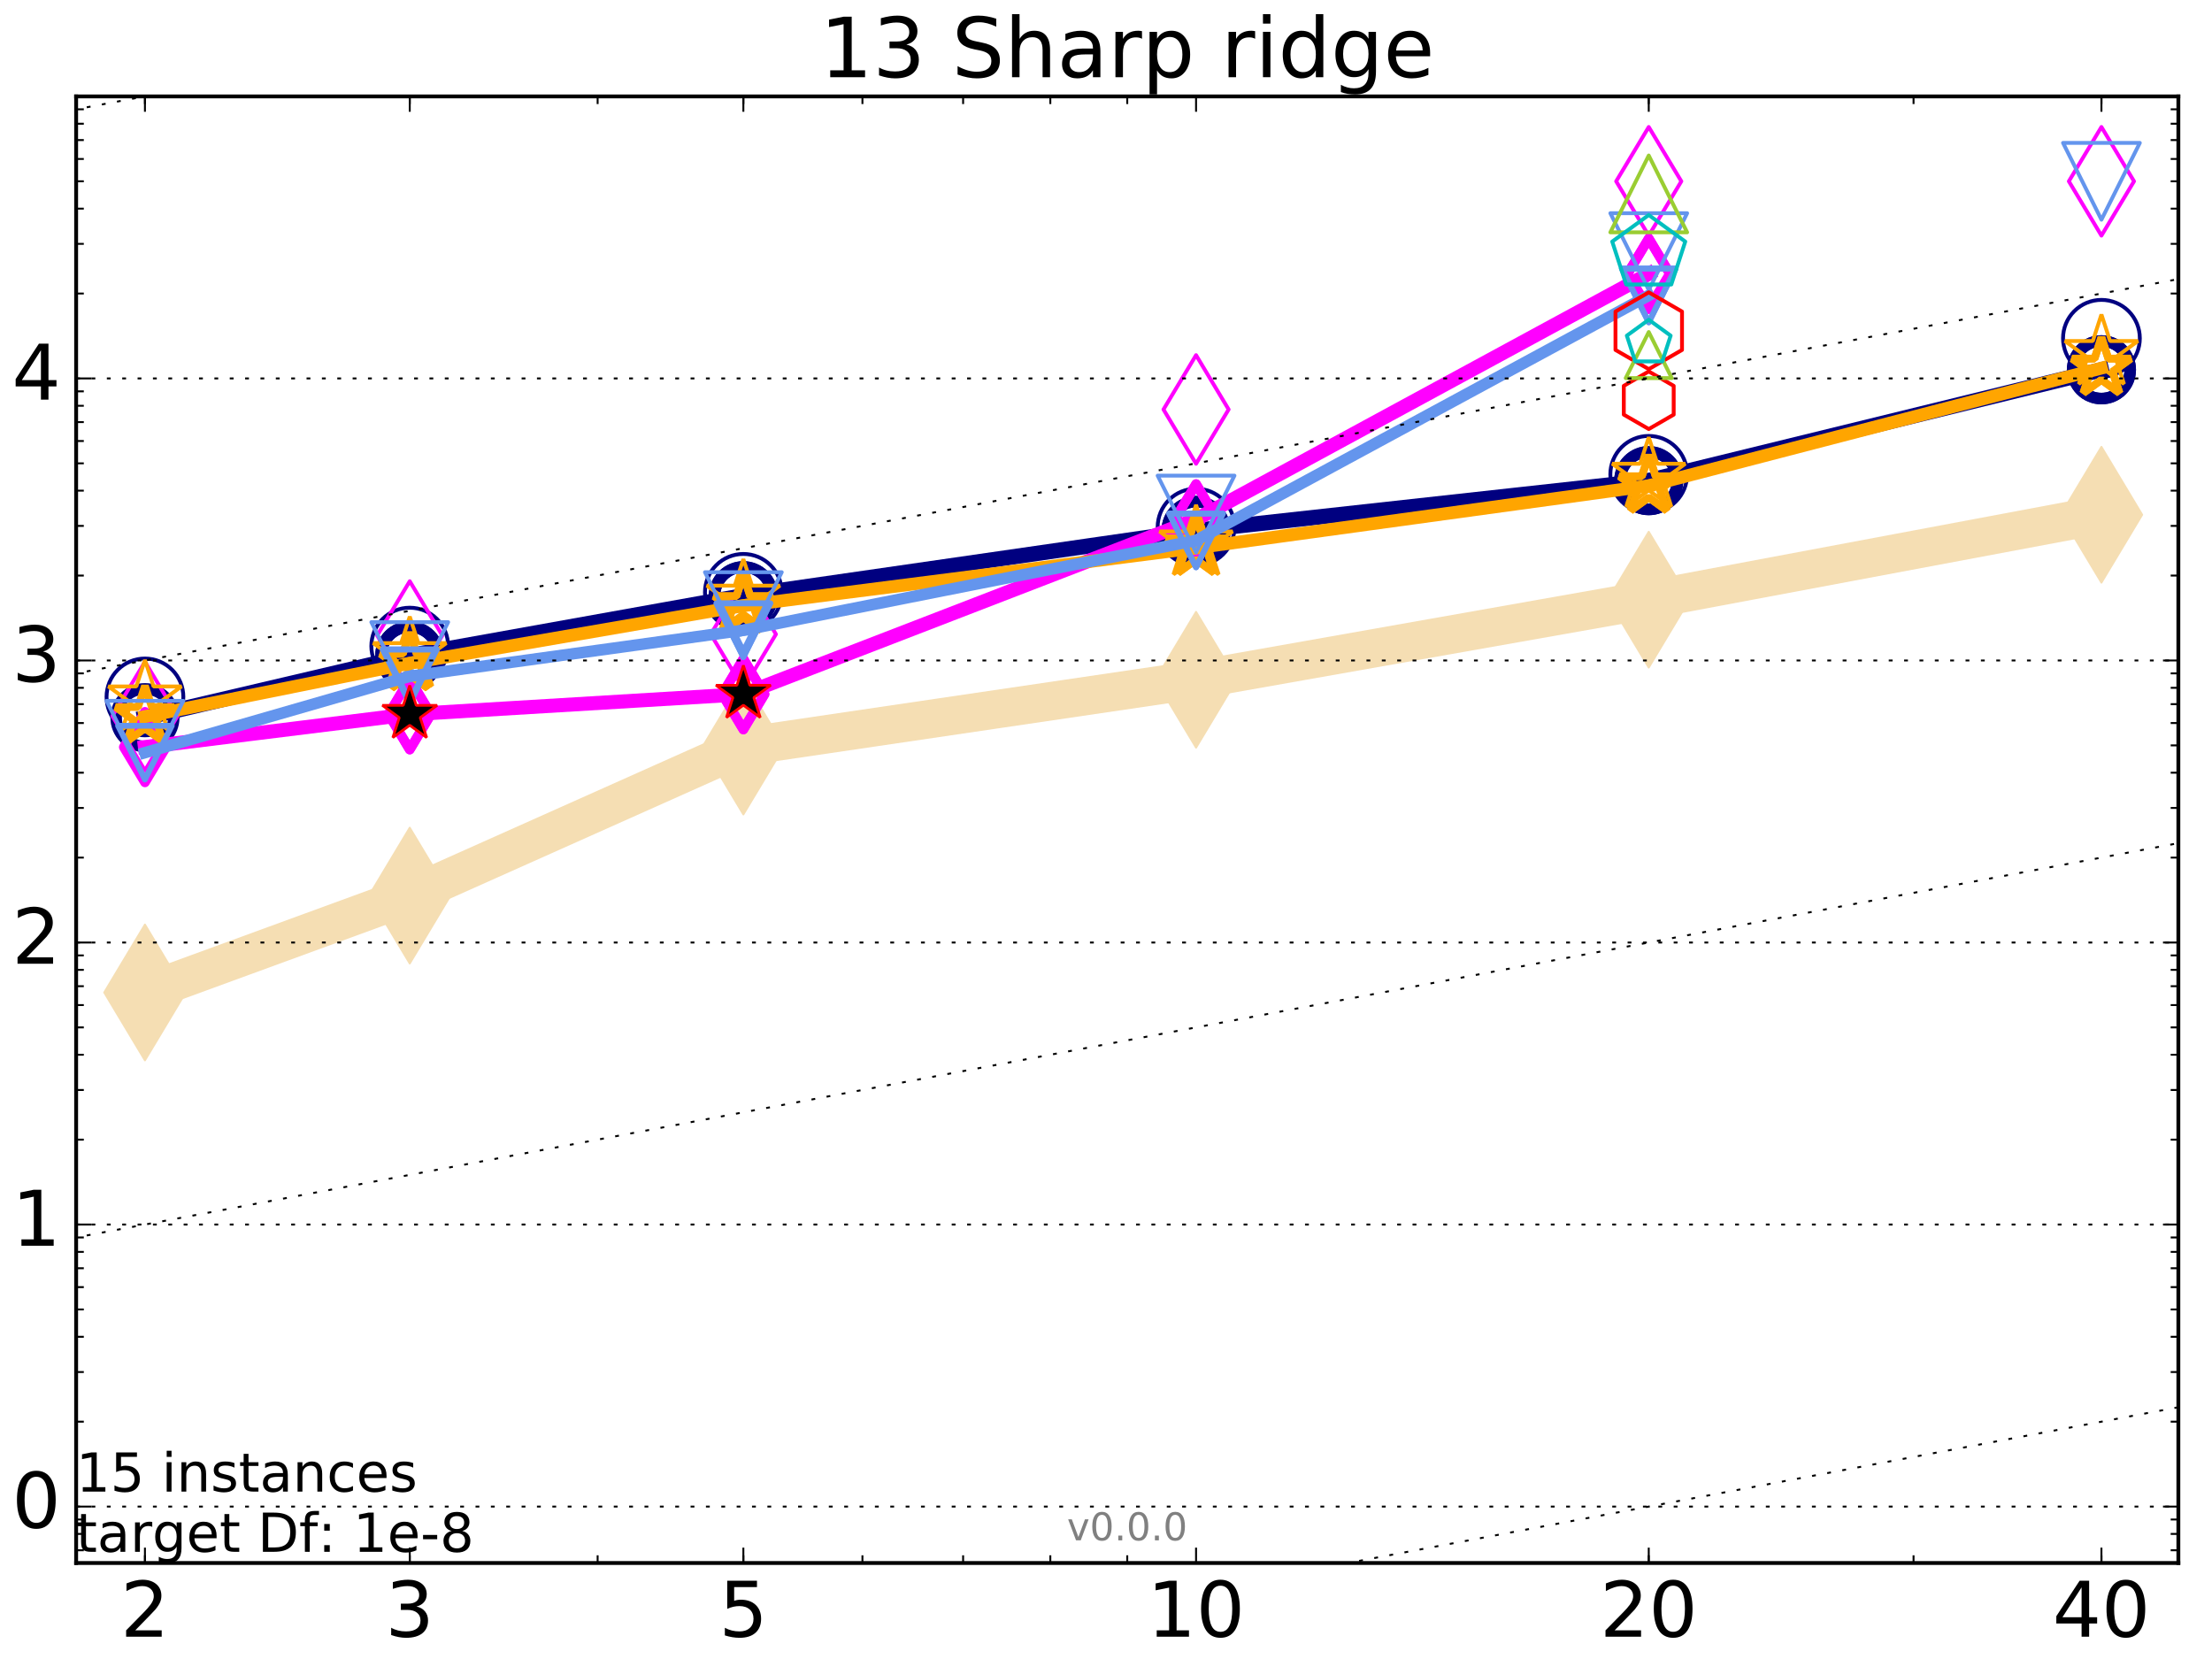 <?xml version="1.0" encoding="utf-8" standalone="no"?>
<!DOCTYPE svg PUBLIC "-//W3C//DTD SVG 1.1//EN"
  "http://www.w3.org/Graphics/SVG/1.1/DTD/svg11.dtd">
<!-- Created with matplotlib (http://matplotlib.org/) -->
<svg height="432pt" version="1.1" viewBox="0 0 576 432" width="576pt" xmlns="http://www.w3.org/2000/svg" xmlns:xlink="http://www.w3.org/1999/xlink">
 <defs>
  <style type="text/css">
*{stroke-linecap:butt;stroke-linejoin:round;stroke-miterlimit:100000;}
  </style>
 </defs>
 <g id="figure_1">
  <g id="patch_1">
   <path d="M 0 432 
L 576 432 
L 576 0 
L 0 0 
z
" style="fill:#ffffff;"/>
  </g>
  <g id="axes_1">
   <g id="patch_2">
    <path d="M 19.825 407 
L 567.24 407 
L 567.24 25.1 
L 19.825 25.1 
z
" style="fill:#ffffff;"/>
   </g>
   <g id="line2d_1">
    <path clip-path="url(#pde4467e8b3)" d="M 37.743 258.439 
L 106.698 233.211 
L 193.571 194.401 
L 311.451 177.007 
L 429.33 156.152 
L 547.209 134.039 
" style="fill:none;stroke:#f5deb3;stroke-linecap:square;stroke-width:10.0;"/>
    <defs>
     <path d="M -0 17.678 
L 10.607 0 
L 0 -17.678 
L -10.607 -0 
z
" id="m41572526d8" style="stroke:#f5deb3;stroke-linejoin:miter;stroke-width:0.5;"/>
    </defs>
    <g clip-path="url(#pde4467e8b3)">
     <use style="fill:#f5deb3;stroke:#f5deb3;stroke-linejoin:miter;stroke-width:0.5;" x="37.743" xlink:href="#m41572526d8" y="258.439"/>
     <use style="fill:#f5deb3;stroke:#f5deb3;stroke-linejoin:miter;stroke-width:0.5;" x="106.698" xlink:href="#m41572526d8" y="233.211"/>
     <use style="fill:#f5deb3;stroke:#f5deb3;stroke-linejoin:miter;stroke-width:0.5;" x="193.571" xlink:href="#m41572526d8" y="194.401"/>
     <use style="fill:#f5deb3;stroke:#f5deb3;stroke-linejoin:miter;stroke-width:0.5;" x="311.451" xlink:href="#m41572526d8" y="177.007"/>
     <use style="fill:#f5deb3;stroke:#f5deb3;stroke-linejoin:miter;stroke-width:0.5;" x="429.33" xlink:href="#m41572526d8" y="156.152"/>
     <use style="fill:#f5deb3;stroke:#f5deb3;stroke-linejoin:miter;stroke-width:0.5;" x="547.209" xlink:href="#m41572526d8" y="134.039"/>
    </g>
   </g>
   <g id="line2d_2">
    <path clip-path="url(#pde4467e8b3)" d="M 37.743 186.877 
L 106.698 170.711 
" style="fill:none;stroke:#000080;stroke-linecap:square;stroke-width:4.0;"/>
    <defs>
     <path d="M 0 7.5 
C 1.989 7.5 3.897 6.71 5.303 5.303 
C 6.71 3.897 7.5 1.989 7.5 0 
C 7.5 -1.989 6.71 -3.897 5.303 -5.303 
C 3.897 -6.71 1.989 -7.5 0 -7.5 
C -1.989 -7.5 -3.897 -6.71 -5.303 -5.303 
C -6.71 -3.897 -7.5 -1.989 -7.5 0 
C -7.5 1.989 -6.71 3.897 -5.303 5.303 
C -3.897 6.71 -1.989 7.5 0 7.5 
z
" id="m3741239697" style="stroke:#000080;stroke-width:3.0;"/>
    </defs>
    <g clip-path="url(#pde4467e8b3)">
     <use style="fill:none;stroke:#000080;stroke-width:3.0;" x="37.743" xlink:href="#m3741239697" y="186.877"/>
     <use style="fill:none;stroke:#000080;stroke-width:3.0;" x="106.698" xlink:href="#m3741239697" y="170.711"/>
    </g>
   </g>
   <g id="line2d_3">
    <path clip-path="url(#pde4467e8b3)" d="M 106.698 170.711 
L 193.571 155.13 
" style="fill:none;stroke:#000080;stroke-linecap:square;stroke-width:4.0;"/>
    <g clip-path="url(#pde4467e8b3)">
     <use style="fill:none;stroke:#000080;stroke-width:3.0;" x="106.698" xlink:href="#m3741239697" y="170.711"/>
     <use style="fill:none;stroke:#000080;stroke-width:3.0;" x="193.571" xlink:href="#m3741239697" y="155.13"/>
    </g>
   </g>
   <g id="line2d_4">
    <path clip-path="url(#pde4467e8b3)" d="M 193.571 155.13 
L 311.451 138.124 
" style="fill:none;stroke:#000080;stroke-linecap:square;stroke-width:4.0;"/>
    <g clip-path="url(#pde4467e8b3)">
     <use style="fill:none;stroke:#000080;stroke-width:3.0;" x="193.571" xlink:href="#m3741239697" y="155.13"/>
     <use style="fill:none;stroke:#000080;stroke-width:3.0;" x="311.451" xlink:href="#m3741239697" y="138.124"/>
    </g>
   </g>
   <g id="line2d_5">
    <path clip-path="url(#pde4467e8b3)" d="M 311.451 138.124 
L 429.33 125.158 
" style="fill:none;stroke:#000080;stroke-linecap:square;stroke-width:4.0;"/>
    <g clip-path="url(#pde4467e8b3)">
     <use style="fill:none;stroke:#000080;stroke-width:3.0;" x="311.451" xlink:href="#m3741239697" y="138.124"/>
     <use style="fill:none;stroke:#000080;stroke-width:3.0;" x="429.33" xlink:href="#m3741239697" y="125.158"/>
    </g>
   </g>
   <g id="line2d_6">
    <path clip-path="url(#pde4467e8b3)" d="M 429.33 125.158 
L 547.209 96.288 
" style="fill:none;stroke:#000080;stroke-linecap:square;stroke-width:4.0;"/>
    <g clip-path="url(#pde4467e8b3)">
     <use style="fill:none;stroke:#000080;stroke-width:3.0;" x="429.33" xlink:href="#m3741239697" y="125.158"/>
     <use style="fill:none;stroke:#000080;stroke-width:3.0;" x="547.209" xlink:href="#m3741239697" y="96.288"/>
    </g>
   </g>
   <g id="line2d_7">
    <path clip-path="url(#pde4467e8b3)" d="M 547.209 96.288 
" style="fill:none;stroke:#000080;stroke-linecap:square;stroke-width:4.0;"/>
    <g clip-path="url(#pde4467e8b3)">
     <use style="fill:none;stroke:#000080;stroke-width:3.0;" x="547.209" xlink:href="#m3741239697" y="96.288"/>
    </g>
   </g>
   <g id="line2d_8"/>
   <g id="line2d_9">
    <defs>
     <path d="M 0 10 
C 2.652 10 5.196 8.946 7.071 7.071 
C 8.946 5.196 10 2.652 10 0 
C 10 -2.652 8.946 -5.196 7.071 -7.071 
C 5.196 -8.946 2.652 -10 0 -10 
C -2.652 -10 -5.196 -8.946 -7.071 -7.071 
C -8.946 -5.196 -10 -2.652 -10 0 
C -10 2.652 -8.946 5.196 -7.071 7.071 
C -5.196 8.946 -2.652 10 0 10 
z
" id="mde7d7bf023" style="stroke:#000080;"/>
    </defs>
    <g clip-path="url(#pde4467e8b3)">
     <use style="fill:none;stroke:#000080;" x="37.743" xlink:href="#mde7d7bf023" y="181.481"/>
     <use style="fill:none;stroke:#000080;" x="106.698" xlink:href="#mde7d7bf023" y="168.247"/>
     <use style="fill:none;stroke:#000080;" x="193.571" xlink:href="#mde7d7bf023" y="154.249"/>
     <use style="fill:none;stroke:#000080;" x="311.451" xlink:href="#mde7d7bf023" y="137.258"/>
     <use style="fill:none;stroke:#000080;" x="429.33" xlink:href="#mde7d7bf023" y="123.518"/>
     <use style="fill:none;stroke:#000080;" x="547.209" xlink:href="#mde7d7bf023" y="88.09"/>
    </g>
   </g>
   <g id="line2d_10">
    <path clip-path="url(#pde4467e8b3)" d="M 37.743 194.543 
L 106.698 185.992 
" style="fill:none;stroke:#ff00ff;stroke-linecap:square;stroke-width:3.667;"/>
    <defs>
     <path d="M -0 9.192 
L 5.515 0 
L 0 -9.192 
L -5.515 -0 
z
" id="md650b08a18" style="stroke:#ff00ff;stroke-linejoin:miter;stroke-width:2.5;"/>
    </defs>
    <g clip-path="url(#pde4467e8b3)">
     <use style="fill:none;stroke:#ff00ff;stroke-linejoin:miter;stroke-width:2.5;" x="37.743" xlink:href="#md650b08a18" y="194.543"/>
     <use style="fill:none;stroke:#ff00ff;stroke-linejoin:miter;stroke-width:2.5;" x="106.698" xlink:href="#md650b08a18" y="185.992"/>
    </g>
   </g>
   <g id="line2d_11">
    <path clip-path="url(#pde4467e8b3)" d="M 106.698 185.992 
L 193.571 180.764 
" style="fill:none;stroke:#ff00ff;stroke-linecap:square;stroke-width:3.667;"/>
    <g clip-path="url(#pde4467e8b3)">
     <use style="fill:none;stroke:#ff00ff;stroke-linejoin:miter;stroke-width:2.5;" x="106.698" xlink:href="#md650b08a18" y="185.992"/>
     <use style="fill:none;stroke:#ff00ff;stroke-linejoin:miter;stroke-width:2.5;" x="193.571" xlink:href="#md650b08a18" y="180.764"/>
    </g>
   </g>
   <g id="line2d_12">
    <path clip-path="url(#pde4467e8b3)" d="M 193.571 180.764 
L 311.451 135.249 
" style="fill:none;stroke:#ff00ff;stroke-linecap:square;stroke-width:3.667;"/>
    <g clip-path="url(#pde4467e8b3)">
     <use style="fill:none;stroke:#ff00ff;stroke-linejoin:miter;stroke-width:2.5;" x="193.571" xlink:href="#md650b08a18" y="180.764"/>
     <use style="fill:none;stroke:#ff00ff;stroke-linejoin:miter;stroke-width:2.5;" x="311.451" xlink:href="#md650b08a18" y="135.249"/>
    </g>
   </g>
   <g id="line2d_13">
    <path clip-path="url(#pde4467e8b3)" d="M 311.451 135.249 
L 429.33 71.302 
" style="fill:none;stroke:#ff00ff;stroke-linecap:square;stroke-width:3.667;"/>
    <g clip-path="url(#pde4467e8b3)">
     <use style="fill:none;stroke:#ff00ff;stroke-linejoin:miter;stroke-width:2.5;" x="311.451" xlink:href="#md650b08a18" y="135.249"/>
     <use style="fill:none;stroke:#ff00ff;stroke-linejoin:miter;stroke-width:2.5;" x="429.33" xlink:href="#md650b08a18" y="71.302"/>
    </g>
   </g>
   <g id="line2d_14">
    <path clip-path="url(#pde4467e8b3)" d="M 429.33 71.302 
" style="fill:none;stroke:#ff00ff;stroke-linecap:square;stroke-width:3.667;"/>
    <g clip-path="url(#pde4467e8b3)">
     <use style="fill:none;stroke:#ff00ff;stroke-linejoin:miter;stroke-width:2.5;" x="429.33" xlink:href="#md650b08a18" y="71.302"/>
    </g>
   </g>
   <g id="line2d_15"/>
   <g id="line2d_16">
    <defs>
     <path d="M -0 14.142 
L 8.485 0 
L -0 -14.142 
L -8.485 -0 
z
" id="m09ee1e2f14" style="stroke:#ff00ff;stroke-linejoin:miter;"/>
    </defs>
    <g clip-path="url(#pde4467e8b3)">
     <use style="fill:none;stroke:#ff00ff;stroke-linejoin:miter;" x="37.743" xlink:href="#m09ee1e2f14" y="186.469"/>
     <use style="fill:none;stroke:#ff00ff;stroke-linejoin:miter;" x="106.698" xlink:href="#m09ee1e2f14" y="165.494"/>
     <use style="fill:none;stroke:#ff00ff;stroke-linejoin:miter;" x="193.571" xlink:href="#m09ee1e2f14" y="165.149"/>
     <use style="fill:none;stroke:#ff00ff;stroke-linejoin:miter;" x="311.451" xlink:href="#m09ee1e2f14" y="106.621"/>
     <use style="fill:none;stroke:#ff00ff;stroke-linejoin:miter;" x="429.33" xlink:href="#m09ee1e2f14" y="47.208"/>
     <use style="fill:none;stroke:#ff00ff;stroke-linejoin:miter;" x="547.209" xlink:href="#m09ee1e2f14" y="47.208"/>
    </g>
   </g>
   <g id="line2d_17">
    <path clip-path="url(#pde4467e8b3)" d="M 37.743 186.595 
L 106.698 172.715 
" style="fill:none;stroke:#ffa500;stroke-linecap:square;stroke-width:3.333;"/>
    <defs>
     <path d="M 0 -8 
L -1.796 -2.472 
L -7.608 -2.472 
L -2.906 0.944 
L -4.702 6.472 
L -0 3.056 
L 4.702 6.472 
L 2.906 0.944 
L 7.608 -2.472 
L 1.796 -2.472 
z
" id="macd550fc7d" style="stroke:#ffa500;stroke-linejoin:bevel;stroke-width:2.0;"/>
    </defs>
    <g clip-path="url(#pde4467e8b3)">
     <use style="fill:none;stroke:#ffa500;stroke-linejoin:bevel;stroke-width:2.0;" x="37.743" xlink:href="#macd550fc7d" y="186.595"/>
     <use style="fill:none;stroke:#ffa500;stroke-linejoin:bevel;stroke-width:2.0;" x="106.698" xlink:href="#macd550fc7d" y="172.715"/>
    </g>
   </g>
   <g id="line2d_18">
    <path clip-path="url(#pde4467e8b3)" d="M 106.698 172.715 
L 193.571 157.713 
" style="fill:none;stroke:#ffa500;stroke-linecap:square;stroke-width:3.333;"/>
    <g clip-path="url(#pde4467e8b3)">
     <use style="fill:none;stroke:#ffa500;stroke-linejoin:bevel;stroke-width:2.0;" x="106.698" xlink:href="#macd550fc7d" y="172.715"/>
     <use style="fill:none;stroke:#ffa500;stroke-linejoin:bevel;stroke-width:2.0;" x="193.571" xlink:href="#macd550fc7d" y="157.713"/>
    </g>
   </g>
   <g id="line2d_19">
    <path clip-path="url(#pde4467e8b3)" d="M 193.571 157.713 
L 311.451 142.672 
" style="fill:none;stroke:#ffa500;stroke-linecap:square;stroke-width:3.333;"/>
    <g clip-path="url(#pde4467e8b3)">
     <use style="fill:none;stroke:#ffa500;stroke-linejoin:bevel;stroke-width:2.0;" x="193.571" xlink:href="#macd550fc7d" y="157.713"/>
     <use style="fill:none;stroke:#ffa500;stroke-linejoin:bevel;stroke-width:2.0;" x="311.451" xlink:href="#macd550fc7d" y="142.672"/>
    </g>
   </g>
   <g id="line2d_20">
    <path clip-path="url(#pde4467e8b3)" d="M 311.451 142.672 
L 429.33 126.486 
" style="fill:none;stroke:#ffa500;stroke-linecap:square;stroke-width:3.333;"/>
    <g clip-path="url(#pde4467e8b3)">
     <use style="fill:none;stroke:#ffa500;stroke-linejoin:bevel;stroke-width:2.0;" x="311.451" xlink:href="#macd550fc7d" y="142.672"/>
     <use style="fill:none;stroke:#ffa500;stroke-linejoin:bevel;stroke-width:2.0;" x="429.33" xlink:href="#macd550fc7d" y="126.486"/>
    </g>
   </g>
   <g id="line2d_21">
    <path clip-path="url(#pde4467e8b3)" d="M 429.33 126.486 
L 547.209 95.853 
" style="fill:none;stroke:#ffa500;stroke-linecap:square;stroke-width:3.333;"/>
    <g clip-path="url(#pde4467e8b3)">
     <use style="fill:none;stroke:#ffa500;stroke-linejoin:bevel;stroke-width:2.0;" x="429.33" xlink:href="#macd550fc7d" y="126.486"/>
     <use style="fill:none;stroke:#ffa500;stroke-linejoin:bevel;stroke-width:2.0;" x="547.209" xlink:href="#macd550fc7d" y="95.853"/>
    </g>
   </g>
   <g id="line2d_22">
    <path clip-path="url(#pde4467e8b3)" d="M 547.209 95.853 
" style="fill:none;stroke:#ffa500;stroke-linecap:square;stroke-width:3.333;"/>
    <g clip-path="url(#pde4467e8b3)">
     <use style="fill:none;stroke:#ffa500;stroke-linejoin:bevel;stroke-width:2.0;" x="547.209" xlink:href="#macd550fc7d" y="95.853"/>
    </g>
   </g>
   <g id="line2d_23"/>
   <g id="line2d_24">
    <defs>
     <path d="M 0 -10 
L -2.245 -3.09 
L -9.511 -3.09 
L -3.633 1.18 
L -5.878 8.09 
L -0 3.82 
L 5.878 8.09 
L 3.633 1.18 
L 9.511 -3.09 
L 2.245 -3.09 
z
" id="mfdfaa9b4fa" style="stroke:#ffa500;stroke-linejoin:bevel;"/>
    </defs>
    <g clip-path="url(#pde4467e8b3)">
     <use style="fill:none;stroke:#ffa500;stroke-linejoin:bevel;" x="37.743" xlink:href="#mfdfaa9b4fa" y="181.848"/>
     <use style="fill:none;stroke:#ffa500;stroke-linejoin:bevel;" x="106.698" xlink:href="#mfdfaa9b4fa" y="170.56"/>
     <use style="fill:none;stroke:#ffa500;stroke-linejoin:bevel;" x="193.571" xlink:href="#mfdfaa9b4fa" y="155.597"/>
     <use style="fill:none;stroke:#ffa500;stroke-linejoin:bevel;" x="311.451" xlink:href="#mfdfaa9b4fa" y="141.48"/>
     <use style="fill:none;stroke:#ffa500;stroke-linejoin:bevel;" x="429.33" xlink:href="#mfdfaa9b4fa" y="123.849"/>
     <use style="fill:none;stroke:#ffa500;stroke-linejoin:bevel;" x="547.209" xlink:href="#mfdfaa9b4fa" y="91.896"/>
    </g>
   </g>
   <g id="line2d_25">
    <path clip-path="url(#pde4467e8b3)" d="M 37.743 195.99 
L 106.698 176.112 
" style="fill:none;stroke:#6495ed;stroke-linecap:square;stroke-width:3.0;"/>
    <defs>
     <path d="M -0 7 
L 7 -7 
L -7 -7 
z
" id="m0feeb3aada" style="stroke:#6495ed;stroke-linejoin:miter;stroke-width:1.5;"/>
    </defs>
    <g clip-path="url(#pde4467e8b3)">
     <use style="fill:none;stroke:#6495ed;stroke-linejoin:miter;stroke-width:1.5;" x="37.743" xlink:href="#m0feeb3aada" y="195.99"/>
     <use style="fill:none;stroke:#6495ed;stroke-linejoin:miter;stroke-width:1.5;" x="106.698" xlink:href="#m0feeb3aada" y="176.112"/>
    </g>
   </g>
   <g id="line2d_26">
    <path clip-path="url(#pde4467e8b3)" d="M 106.698 176.112 
L 193.571 164.108 
" style="fill:none;stroke:#6495ed;stroke-linecap:square;stroke-width:3.0;"/>
    <g clip-path="url(#pde4467e8b3)">
     <use style="fill:none;stroke:#6495ed;stroke-linejoin:miter;stroke-width:1.5;" x="106.698" xlink:href="#m0feeb3aada" y="176.112"/>
     <use style="fill:none;stroke:#6495ed;stroke-linejoin:miter;stroke-width:1.5;" x="193.571" xlink:href="#m0feeb3aada" y="164.108"/>
    </g>
   </g>
   <g id="line2d_27">
    <path clip-path="url(#pde4467e8b3)" d="M 193.571 164.108 
L 311.451 140.73 
" style="fill:none;stroke:#6495ed;stroke-linecap:square;stroke-width:3.0;"/>
    <g clip-path="url(#pde4467e8b3)">
     <use style="fill:none;stroke:#6495ed;stroke-linejoin:miter;stroke-width:1.5;" x="193.571" xlink:href="#m0feeb3aada" y="164.108"/>
     <use style="fill:none;stroke:#6495ed;stroke-linejoin:miter;stroke-width:1.5;" x="311.451" xlink:href="#m0feeb3aada" y="140.73"/>
    </g>
   </g>
   <g id="line2d_28">
    <path clip-path="url(#pde4467e8b3)" d="M 311.451 140.73 
L 429.33 76.933 
" style="fill:none;stroke:#6495ed;stroke-linecap:square;stroke-width:3.0;"/>
    <g clip-path="url(#pde4467e8b3)">
     <use style="fill:none;stroke:#6495ed;stroke-linejoin:miter;stroke-width:1.5;" x="311.451" xlink:href="#m0feeb3aada" y="140.73"/>
     <use style="fill:none;stroke:#6495ed;stroke-linejoin:miter;stroke-width:1.5;" x="429.33" xlink:href="#m0feeb3aada" y="76.933"/>
    </g>
   </g>
   <g id="line2d_29">
    <path clip-path="url(#pde4467e8b3)" d="M 429.33 76.933 
" style="fill:none;stroke:#6495ed;stroke-linecap:square;stroke-width:3.0;"/>
    <g clip-path="url(#pde4467e8b3)">
     <use style="fill:none;stroke:#6495ed;stroke-linejoin:miter;stroke-width:1.5;" x="429.33" xlink:href="#m0feeb3aada" y="76.933"/>
    </g>
   </g>
   <g id="line2d_30"/>
   <g id="line2d_31">
    <defs>
     <path d="M -0 10 
L 10 -10 
L -10 -10 
z
" id="mb14f528ef7" style="stroke:#6495ed;stroke-linejoin:miter;"/>
    </defs>
    <g clip-path="url(#pde4467e8b3)">
     <use style="fill:none;stroke:#6495ed;stroke-linejoin:miter;" x="37.743" xlink:href="#mb14f528ef7" y="192.506"/>
     <use style="fill:none;stroke:#6495ed;stroke-linejoin:miter;" x="106.698" xlink:href="#mb14f528ef7" y="172.006"/>
     <use style="fill:none;stroke:#6495ed;stroke-linejoin:miter;" x="193.571" xlink:href="#mb14f528ef7" y="159.001"/>
     <use style="fill:none;stroke:#6495ed;stroke-linejoin:miter;" x="311.451" xlink:href="#mb14f528ef7" y="133.856"/>
     <use style="fill:none;stroke:#6495ed;stroke-linejoin:miter;" x="429.33" xlink:href="#mb14f528ef7" y="65.517"/>
     <use style="fill:none;stroke:#6495ed;stroke-linejoin:miter;" x="547.209" xlink:href="#mb14f528ef7" y="47.208"/>
    </g>
   </g>
   <g id="line2d_32">
    <path clip-path="url(#pde4467e8b3)" d="M 429.33 104.224 
" style="fill:none;stroke:#ff0000;stroke-linecap:square;stroke-width:2.667;"/>
    <defs>
     <path d="M 0 -7.5 
L -6.495 -3.75 
L -6.495 3.75 
L -0 7.5 
L 6.495 3.75 
L 6.495 -3.75 
z
" id="ma9609816ce" style="stroke:#ff0000;stroke-linejoin:miter;"/>
    </defs>
    <g clip-path="url(#pde4467e8b3)">
     <use style="fill:none;stroke:#ff0000;stroke-linejoin:miter;" x="429.33" xlink:href="#ma9609816ce" y="104.224"/>
    </g>
   </g>
   <g id="line2d_33"/>
   <g id="line2d_34">
    <defs>
     <path d="M 0 -10 
L -8.66 -5 
L -8.66 5 
L -0 10 
L 8.66 5 
L 8.66 -5 
z
" id="m8d64845077" style="stroke:#ff0000;stroke-linejoin:miter;"/>
    </defs>
    <g clip-path="url(#pde4467e8b3)">
     <use style="fill:none;stroke:#ff0000;stroke-linejoin:miter;" x="429.33" xlink:href="#m8d64845077" y="86.126"/>
    </g>
   </g>
   <g id="line2d_35">
    <path clip-path="url(#pde4467e8b3)" d="M 429.33 92.458 
" style="fill:none;stroke:#9acd32;stroke-linecap:square;stroke-width:2.333;"/>
    <defs>
     <path d="M 0 -6 
L -6 6 
L 6 6 
z
" id="mcee901b20b" style="stroke:#9acd32;stroke-linejoin:miter;"/>
    </defs>
    <g clip-path="url(#pde4467e8b3)">
     <use style="fill:none;stroke:#9acd32;stroke-linejoin:miter;" x="429.33" xlink:href="#mcee901b20b" y="92.458"/>
    </g>
   </g>
   <g id="line2d_36"/>
   <g id="line2d_37">
    <defs>
     <path d="M 0 -10 
L -10 10 
L 10 10 
z
" id="me32a94aee6" style="stroke:#9acd32;stroke-linejoin:miter;"/>
    </defs>
    <g clip-path="url(#pde4467e8b3)">
     <use style="fill:none;stroke:#9acd32;stroke-linejoin:miter;" x="429.33" xlink:href="#me32a94aee6" y="50.497"/>
    </g>
   </g>
   <g id="line2d_38">
    <path clip-path="url(#pde4467e8b3)" d="M 429.33 89.256 
" style="fill:none;stroke:#00bfbf;stroke-linecap:square;stroke-width:2.0;"/>
    <defs>
     <path d="M 0 -6 
L -5.706 -1.854 
L -3.527 4.854 
L 3.527 4.854 
L 5.706 -1.854 
z
" id="m3809eb3873" style="stroke:#00bfbf;stroke-linejoin:miter;"/>
    </defs>
    <g clip-path="url(#pde4467e8b3)">
     <use style="fill:none;stroke:#00bfbf;stroke-linejoin:miter;" x="429.33" xlink:href="#m3809eb3873" y="89.256"/>
    </g>
   </g>
   <g id="line2d_39"/>
   <g id="line2d_40">
    <defs>
     <path d="M 0 -10 
L -9.511 -3.09 
L -5.878 8.09 
L 5.878 8.09 
L 9.511 -3.09 
z
" id="mc9027090e6" style="stroke:#00bfbf;stroke-linejoin:miter;"/>
    </defs>
    <g clip-path="url(#pde4467e8b3)">
     <use style="fill:none;stroke:#00bfbf;stroke-linejoin:miter;" x="429.33" xlink:href="#mc9027090e6" y="65.992"/>
    </g>
   </g>
   <g id="line2d_41">
    <defs>
     <path d="M 0 -7.5 
L -1.684 -2.318 
L -7.133 -2.318 
L -2.725 0.885 
L -4.408 6.068 
L -0 2.865 
L 4.408 6.068 
L 2.725 0.885 
L 7.133 -2.318 
L 1.684 -2.318 
z
" id="md27eef32c6" style="stroke:#ff0000;stroke-linejoin:bevel;stroke-width:0.7;"/>
    </defs>
    <g clip-path="url(#pde4467e8b3)">
     <use style="stroke:#ff0000;stroke-linejoin:bevel;stroke-width:0.7;" x="106.698" xlink:href="#md27eef32c6" y="185.992"/>
     <use style="stroke:#ff0000;stroke-linejoin:bevel;stroke-width:0.7;" x="193.571" xlink:href="#md27eef32c6" y="180.764"/>
    </g>
   </g>
   <g id="line2d_42">
    <path clip-path="url(#pde4467e8b3)" d="M -353.844 539.196 
M 212.383 433 
L 577 364.616 
" style="fill:none;stroke:#000000;stroke-dasharray:1,3;stroke-dashoffset:0.0;stroke-width:0.5;"/>
   </g>
   <g id="line2d_43">
    <path clip-path="url(#pde4467e8b3)" d="M -353.844 392.312 
M -1 326.136 
L 577 217.731 
" style="fill:none;stroke:#000000;stroke-dasharray:1,3;stroke-dashoffset:0.0;stroke-width:0.5;"/>
   </g>
   <g id="line2d_44">
    <path clip-path="url(#pde4467e8b3)" d="M -353.844 245.427 
M -1 179.251 
L 577 70.847 
" style="fill:none;stroke:#000000;stroke-dasharray:1,3;stroke-dashoffset:0.0;stroke-width:0.5;"/>
   </g>
   <g id="line2d_45">
    <path clip-path="url(#pde4467e8b3)" d="M -353.844 98.542 
M -1 32.366 
L 176.906 -1 
" style="fill:none;stroke:#000000;stroke-dasharray:1,3;stroke-dashoffset:0.0;stroke-width:0.5;"/>
   </g>
   <g id="line2d_46">
    <path clip-path="url(#pde4467e8b3)" d="M -353.844 -48.342 
" style="fill:none;stroke:#000000;stroke-dasharray:1,3;stroke-dashoffset:0.0;stroke-width:0.5;"/>
   </g>
   <g id="patch_3">
    <path d="M 19.825 25.1 
L 567.24 25.1 
" style="fill:none;stroke:#000000;stroke-linecap:square;stroke-linejoin:miter;"/>
   </g>
   <g id="patch_4">
    <path d="M 567.24 407 
L 567.24 25.1 
" style="fill:none;stroke:#000000;stroke-linecap:square;stroke-linejoin:miter;"/>
   </g>
   <g id="patch_5">
    <path d="M 19.825 407 
L 567.24 407 
" style="fill:none;stroke:#000000;stroke-linecap:square;stroke-linejoin:miter;"/>
   </g>
   <g id="patch_6">
    <path d="M 19.825 407 
L 19.825 25.1 
" style="fill:none;stroke:#000000;stroke-linecap:square;stroke-linejoin:miter;"/>
   </g>
   <g id="matplotlib.axis_1">
    <g id="xtick_1">
     <g id="line2d_47">
      <defs>
       <path d="M 0 0 
L 0 -4 
" id="ma0ed2d22d8" style="stroke:#000000;stroke-width:0.5;"/>
      </defs>
      <g>
       <use style="stroke:#000000;stroke-width:0.5;" x="37.743" xlink:href="#ma0ed2d22d8" y="407.0"/>
      </g>
     </g>
     <g id="line2d_48">
      <defs>
       <path d="M 0 0 
L 0 4 
" id="m1e6af33ec4" style="stroke:#000000;stroke-width:0.5;"/>
      </defs>
      <g>
       <use style="stroke:#000000;stroke-width:0.5;" x="37.743" xlink:href="#m1e6af33ec4" y="25.1"/>
      </g>
     </g>
     <g id="text_1">
      <!-- 2 -->
      <defs>
       <path d="M 19.188 8.297 
L 53.609 8.297 
L 53.609 0 
L 7.328 0 
L 7.328 8.297 
Q 12.938 14.109 22.625 23.891 
Q 32.328 33.688 34.812 36.531 
Q 39.547 41.844 41.422 45.531 
Q 43.312 49.219 43.312 52.781 
Q 43.312 58.594 39.234 62.25 
Q 35.156 65.922 28.609 65.922 
Q 23.969 65.922 18.812 64.312 
Q 13.672 62.703 7.812 59.422 
L 7.812 69.391 
Q 13.766 71.781 18.938 73 
Q 24.125 74.219 28.422 74.219 
Q 39.75 74.219 46.484 68.547 
Q 53.219 62.891 53.219 53.422 
Q 53.219 48.922 51.531 44.891 
Q 49.859 40.875 45.406 35.406 
Q 44.188 33.984 37.641 27.219 
Q 31.109 20.453 19.188 8.297 
" id="BitstreamVeraSans-Roman-32"/>
      </defs>
      <g transform="translate(31.381 426.197)scale(0.2 -0.2)">
       <use xlink:href="#BitstreamVeraSans-Roman-32"/>
      </g>
     </g>
    </g>
    <g id="xtick_2">
     <g id="line2d_49">
      <g>
       <use style="stroke:#000000;stroke-width:0.5;" x="106.698" xlink:href="#ma0ed2d22d8" y="407.0"/>
      </g>
     </g>
     <g id="line2d_50">
      <g>
       <use style="stroke:#000000;stroke-width:0.5;" x="106.698" xlink:href="#m1e6af33ec4" y="25.1"/>
      </g>
     </g>
     <g id="text_2">
      <!-- 3 -->
      <defs>
       <path d="M 40.578 39.312 
Q 47.656 37.797 51.625 33 
Q 55.609 28.219 55.609 21.188 
Q 55.609 10.406 48.188 4.484 
Q 40.766 -1.422 27.094 -1.422 
Q 22.516 -1.422 17.656 -0.516 
Q 12.797 0.391 7.625 2.203 
L 7.625 11.719 
Q 11.719 9.328 16.594 8.109 
Q 21.484 6.891 26.812 6.891 
Q 36.078 6.891 40.938 10.547 
Q 45.797 14.203 45.797 21.188 
Q 45.797 27.641 41.281 31.266 
Q 36.766 34.906 28.719 34.906 
L 20.219 34.906 
L 20.219 43.016 
L 29.109 43.016 
Q 36.375 43.016 40.234 45.922 
Q 44.094 48.828 44.094 54.297 
Q 44.094 59.906 40.109 62.906 
Q 36.141 65.922 28.719 65.922 
Q 24.656 65.922 20.016 65.031 
Q 15.375 64.156 9.812 62.312 
L 9.812 71.094 
Q 15.438 72.656 20.344 73.438 
Q 25.25 74.219 29.594 74.219 
Q 40.828 74.219 47.359 69.109 
Q 53.906 64.016 53.906 55.328 
Q 53.906 49.266 50.438 45.094 
Q 46.969 40.922 40.578 39.312 
" id="BitstreamVeraSans-Roman-33"/>
      </defs>
      <g transform="translate(100.336 426.197)scale(0.2 -0.2)">
       <use xlink:href="#BitstreamVeraSans-Roman-33"/>
      </g>
     </g>
    </g>
    <g id="xtick_3">
     <g id="line2d_51">
      <g>
       <use style="stroke:#000000;stroke-width:0.5;" x="193.571" xlink:href="#ma0ed2d22d8" y="407.0"/>
      </g>
     </g>
     <g id="line2d_52">
      <g>
       <use style="stroke:#000000;stroke-width:0.5;" x="193.571" xlink:href="#m1e6af33ec4" y="25.1"/>
      </g>
     </g>
     <g id="text_3">
      <!-- 5 -->
      <defs>
       <path d="M 10.797 72.906 
L 49.516 72.906 
L 49.516 64.594 
L 19.828 64.594 
L 19.828 46.734 
Q 21.969 47.469 24.109 47.828 
Q 26.266 48.188 28.422 48.188 
Q 40.625 48.188 47.75 41.5 
Q 54.891 34.812 54.891 23.391 
Q 54.891 11.625 47.562 5.094 
Q 40.234 -1.422 26.906 -1.422 
Q 22.312 -1.422 17.547 -0.641 
Q 12.797 0.141 7.719 1.703 
L 7.719 11.625 
Q 12.109 9.234 16.797 8.062 
Q 21.484 6.891 26.703 6.891 
Q 35.156 6.891 40.078 11.328 
Q 45.016 15.766 45.016 23.391 
Q 45.016 31 40.078 35.438 
Q 35.156 39.891 26.703 39.891 
Q 22.75 39.891 18.812 39.016 
Q 14.891 38.141 10.797 36.281 
z
" id="BitstreamVeraSans-Roman-35"/>
      </defs>
      <g transform="translate(187.209 426.197)scale(0.2 -0.2)">
       <use xlink:href="#BitstreamVeraSans-Roman-35"/>
      </g>
     </g>
    </g>
    <g id="xtick_4">
     <g id="line2d_53">
      <g>
       <use style="stroke:#000000;stroke-width:0.5;" x="311.451" xlink:href="#ma0ed2d22d8" y="407.0"/>
      </g>
     </g>
     <g id="line2d_54">
      <g>
       <use style="stroke:#000000;stroke-width:0.5;" x="311.451" xlink:href="#m1e6af33ec4" y="25.1"/>
      </g>
     </g>
     <g id="text_4">
      <!-- 10 -->
      <defs>
       <path d="M 31.781 66.406 
Q 24.172 66.406 20.328 58.906 
Q 16.5 51.422 16.5 36.375 
Q 16.5 21.391 20.328 13.891 
Q 24.172 6.391 31.781 6.391 
Q 39.453 6.391 43.281 13.891 
Q 47.125 21.391 47.125 36.375 
Q 47.125 51.422 43.281 58.906 
Q 39.453 66.406 31.781 66.406 
M 31.781 74.219 
Q 44.047 74.219 50.516 64.516 
Q 56.984 54.828 56.984 36.375 
Q 56.984 17.969 50.516 8.266 
Q 44.047 -1.422 31.781 -1.422 
Q 19.531 -1.422 13.062 8.266 
Q 6.594 17.969 6.594 36.375 
Q 6.594 54.828 13.062 64.516 
Q 19.531 74.219 31.781 74.219 
" id="BitstreamVeraSans-Roman-30"/>
       <path d="M 12.406 8.297 
L 28.516 8.297 
L 28.516 63.922 
L 10.984 60.406 
L 10.984 69.391 
L 28.422 72.906 
L 38.281 72.906 
L 38.281 8.297 
L 54.391 8.297 
L 54.391 0 
L 12.406 0 
z
" id="BitstreamVeraSans-Roman-31"/>
      </defs>
      <g transform="translate(298.726 426.197)scale(0.2 -0.2)">
       <use xlink:href="#BitstreamVeraSans-Roman-31"/>
       <use x="63.623" xlink:href="#BitstreamVeraSans-Roman-30"/>
      </g>
     </g>
    </g>
    <g id="xtick_5">
     <g id="line2d_55">
      <g>
       <use style="stroke:#000000;stroke-width:0.5;" x="429.33" xlink:href="#ma0ed2d22d8" y="407.0"/>
      </g>
     </g>
     <g id="line2d_56">
      <g>
       <use style="stroke:#000000;stroke-width:0.5;" x="429.33" xlink:href="#m1e6af33ec4" y="25.1"/>
      </g>
     </g>
     <g id="text_5">
      <!-- 20 -->
      <g transform="translate(416.605 426.197)scale(0.2 -0.2)">
       <use xlink:href="#BitstreamVeraSans-Roman-32"/>
       <use x="63.623" xlink:href="#BitstreamVeraSans-Roman-30"/>
      </g>
     </g>
    </g>
    <g id="xtick_6">
     <g id="line2d_57">
      <g>
       <use style="stroke:#000000;stroke-width:0.5;" x="547.209" xlink:href="#ma0ed2d22d8" y="407.0"/>
      </g>
     </g>
     <g id="line2d_58">
      <g>
       <use style="stroke:#000000;stroke-width:0.5;" x="547.209" xlink:href="#m1e6af33ec4" y="25.1"/>
      </g>
     </g>
     <g id="text_6">
      <!-- 40 -->
      <defs>
       <path d="M 37.797 64.312 
L 12.891 25.391 
L 37.797 25.391 
z
M 35.203 72.906 
L 47.609 72.906 
L 47.609 25.391 
L 58.016 25.391 
L 58.016 17.188 
L 47.609 17.188 
L 47.609 0 
L 37.797 0 
L 37.797 17.188 
L 4.891 17.188 
L 4.891 26.703 
z
" id="BitstreamVeraSans-Roman-34"/>
      </defs>
      <g transform="translate(534.484 426.197)scale(0.2 -0.2)">
       <use xlink:href="#BitstreamVeraSans-Roman-34"/>
       <use x="63.623" xlink:href="#BitstreamVeraSans-Roman-30"/>
      </g>
     </g>
    </g>
    <g id="xtick_7">
     <g id="line2d_59">
      <defs>
       <path d="M 0 0 
L 0 -2 
" id="m4c7c6d5faf" style="stroke:#000000;stroke-width:0.5;"/>
      </defs>
      <g>
       <use style="stroke:#000000;stroke-width:0.5;" x="37.743" xlink:href="#m4c7c6d5faf" y="407.0"/>
      </g>
     </g>
     <g id="line2d_60">
      <defs>
       <path d="M 0 0 
L 0 2 
" id="m1ca888fe37" style="stroke:#000000;stroke-width:0.5;"/>
      </defs>
      <g>
       <use style="stroke:#000000;stroke-width:0.5;" x="37.743" xlink:href="#m1ca888fe37" y="25.1"/>
      </g>
     </g>
    </g>
    <g id="xtick_8">
     <g id="line2d_61">
      <g>
       <use style="stroke:#000000;stroke-width:0.5;" x="106.698" xlink:href="#m4c7c6d5faf" y="407.0"/>
      </g>
     </g>
     <g id="line2d_62">
      <g>
       <use style="stroke:#000000;stroke-width:0.5;" x="106.698" xlink:href="#m1ca888fe37" y="25.1"/>
      </g>
     </g>
    </g>
    <g id="xtick_9">
     <g id="line2d_63">
      <g>
       <use style="stroke:#000000;stroke-width:0.5;" x="155.622" xlink:href="#m4c7c6d5faf" y="407.0"/>
      </g>
     </g>
     <g id="line2d_64">
      <g>
       <use style="stroke:#000000;stroke-width:0.5;" x="155.622" xlink:href="#m1ca888fe37" y="25.1"/>
      </g>
     </g>
    </g>
    <g id="xtick_10">
     <g id="line2d_65">
      <g>
       <use style="stroke:#000000;stroke-width:0.5;" x="193.571" xlink:href="#m4c7c6d5faf" y="407.0"/>
      </g>
     </g>
     <g id="line2d_66">
      <g>
       <use style="stroke:#000000;stroke-width:0.5;" x="193.571" xlink:href="#m1ca888fe37" y="25.1"/>
      </g>
     </g>
    </g>
    <g id="xtick_11">
     <g id="line2d_67">
      <g>
       <use style="stroke:#000000;stroke-width:0.5;" x="224.577" xlink:href="#m4c7c6d5faf" y="407.0"/>
      </g>
     </g>
     <g id="line2d_68">
      <g>
       <use style="stroke:#000000;stroke-width:0.5;" x="224.577" xlink:href="#m1ca888fe37" y="25.1"/>
      </g>
     </g>
    </g>
    <g id="xtick_12">
     <g id="line2d_69">
      <g>
       <use style="stroke:#000000;stroke-width:0.5;" x="250.793" xlink:href="#m4c7c6d5faf" y="407.0"/>
      </g>
     </g>
     <g id="line2d_70">
      <g>
       <use style="stroke:#000000;stroke-width:0.5;" x="250.793" xlink:href="#m1ca888fe37" y="25.1"/>
      </g>
     </g>
    </g>
    <g id="xtick_13">
     <g id="line2d_71">
      <g>
       <use style="stroke:#000000;stroke-width:0.5;" x="273.502" xlink:href="#m4c7c6d5faf" y="407.0"/>
      </g>
     </g>
     <g id="line2d_72">
      <g>
       <use style="stroke:#000000;stroke-width:0.5;" x="273.502" xlink:href="#m1ca888fe37" y="25.1"/>
      </g>
     </g>
    </g>
    <g id="xtick_14">
     <g id="line2d_73">
      <g>
       <use style="stroke:#000000;stroke-width:0.5;" x="293.533" xlink:href="#m4c7c6d5faf" y="407.0"/>
      </g>
     </g>
     <g id="line2d_74">
      <g>
       <use style="stroke:#000000;stroke-width:0.5;" x="293.533" xlink:href="#m1ca888fe37" y="25.1"/>
      </g>
     </g>
    </g>
    <g id="xtick_15">
     <g id="line2d_75">
      <g>
       <use style="stroke:#000000;stroke-width:0.5;" x="429.33" xlink:href="#m4c7c6d5faf" y="407.0"/>
      </g>
     </g>
     <g id="line2d_76">
      <g>
       <use style="stroke:#000000;stroke-width:0.5;" x="429.33" xlink:href="#m1ca888fe37" y="25.1"/>
      </g>
     </g>
    </g>
    <g id="xtick_16">
     <g id="line2d_77">
      <g>
       <use style="stroke:#000000;stroke-width:0.5;" x="498.285" xlink:href="#m4c7c6d5faf" y="407.0"/>
      </g>
     </g>
     <g id="line2d_78">
      <g>
       <use style="stroke:#000000;stroke-width:0.5;" x="498.285" xlink:href="#m1ca888fe37" y="25.1"/>
      </g>
     </g>
    </g>
    <g id="xtick_17">
     <g id="line2d_79">
      <g>
       <use style="stroke:#000000;stroke-width:0.5;" x="547.209" xlink:href="#m4c7c6d5faf" y="407.0"/>
      </g>
     </g>
     <g id="line2d_80">
      <g>
       <use style="stroke:#000000;stroke-width:0.5;" x="547.209" xlink:href="#m1ca888fe37" y="25.1"/>
      </g>
     </g>
    </g>
   </g>
   <g id="matplotlib.axis_2">
    <g id="ytick_1">
     <g id="line2d_81">
      <path clip-path="url(#pde4467e8b3)" d="M 19.825 392.312 
L 567.24 392.312 
" style="fill:none;stroke:#000000;stroke-dasharray:1,3;stroke-dashoffset:0.0;stroke-width:0.5;"/>
     </g>
     <g id="line2d_82">
      <defs>
       <path d="M 0 0 
L 4 0 
" id="m7e5eaf3ec7" style="stroke:#000000;stroke-width:0.5;"/>
      </defs>
      <g>
       <use style="stroke:#000000;stroke-width:0.5;" x="19.825" xlink:href="#m7e5eaf3ec7" y="392.312"/>
      </g>
     </g>
     <g id="line2d_83">
      <defs>
       <path d="M 0 0 
L -4 0 
" id="mf49751cee3" style="stroke:#000000;stroke-width:0.5;"/>
      </defs>
      <g>
       <use style="stroke:#000000;stroke-width:0.5;" x="567.24" xlink:href="#mf49751cee3" y="392.312"/>
      </g>
     </g>
     <g id="text_7">
      <!-- 0 -->
      <g transform="translate(3.1 397.83)scale(0.2 -0.2)">
       <use xlink:href="#BitstreamVeraSans-Roman-30"/>
      </g>
     </g>
    </g>
    <g id="ytick_2">
     <g id="line2d_84">
      <path clip-path="url(#pde4467e8b3)" d="M 19.825 318.869 
L 567.24 318.869 
" style="fill:none;stroke:#000000;stroke-dasharray:1,3;stroke-dashoffset:0.0;stroke-width:0.5;"/>
     </g>
     <g id="line2d_85">
      <g>
       <use style="stroke:#000000;stroke-width:0.5;" x="19.825" xlink:href="#m7e5eaf3ec7" y="318.869"/>
      </g>
     </g>
     <g id="line2d_86">
      <g>
       <use style="stroke:#000000;stroke-width:0.5;" x="567.24" xlink:href="#mf49751cee3" y="318.869"/>
      </g>
     </g>
     <g id="text_8">
      <!-- 1 -->
      <g transform="translate(3.1 324.388)scale(0.2 -0.2)">
       <use xlink:href="#BitstreamVeraSans-Roman-31"/>
      </g>
     </g>
    </g>
    <g id="ytick_3">
     <g id="line2d_87">
      <path clip-path="url(#pde4467e8b3)" d="M 19.825 245.427 
L 567.24 245.427 
" style="fill:none;stroke:#000000;stroke-dasharray:1,3;stroke-dashoffset:0.0;stroke-width:0.5;"/>
     </g>
     <g id="line2d_88">
      <g>
       <use style="stroke:#000000;stroke-width:0.5;" x="19.825" xlink:href="#m7e5eaf3ec7" y="245.427"/>
      </g>
     </g>
     <g id="line2d_89">
      <g>
       <use style="stroke:#000000;stroke-width:0.5;" x="567.24" xlink:href="#mf49751cee3" y="245.427"/>
      </g>
     </g>
     <g id="text_9">
      <!-- 2 -->
      <g transform="translate(3.1 250.946)scale(0.2 -0.2)">
       <use xlink:href="#BitstreamVeraSans-Roman-32"/>
      </g>
     </g>
    </g>
    <g id="ytick_4">
     <g id="line2d_90">
      <path clip-path="url(#pde4467e8b3)" d="M 19.825 171.985 
L 567.24 171.985 
" style="fill:none;stroke:#000000;stroke-dasharray:1,3;stroke-dashoffset:0.0;stroke-width:0.5;"/>
     </g>
     <g id="line2d_91">
      <g>
       <use style="stroke:#000000;stroke-width:0.5;" x="19.825" xlink:href="#m7e5eaf3ec7" y="171.985"/>
      </g>
     </g>
     <g id="line2d_92">
      <g>
       <use style="stroke:#000000;stroke-width:0.5;" x="567.24" xlink:href="#mf49751cee3" y="171.985"/>
      </g>
     </g>
     <g id="text_10">
      <!-- 3 -->
      <g transform="translate(3.1 177.503)scale(0.2 -0.2)">
       <use xlink:href="#BitstreamVeraSans-Roman-33"/>
      </g>
     </g>
    </g>
    <g id="ytick_5">
     <g id="line2d_93">
      <path clip-path="url(#pde4467e8b3)" d="M 19.825 98.542 
L 567.24 98.542 
" style="fill:none;stroke:#000000;stroke-dasharray:1,3;stroke-dashoffset:0.0;stroke-width:0.5;"/>
     </g>
     <g id="line2d_94">
      <g>
       <use style="stroke:#000000;stroke-width:0.5;" x="19.825" xlink:href="#m7e5eaf3ec7" y="98.542"/>
      </g>
     </g>
     <g id="line2d_95">
      <g>
       <use style="stroke:#000000;stroke-width:0.5;" x="567.24" xlink:href="#mf49751cee3" y="98.542"/>
      </g>
     </g>
     <g id="text_11">
      <!-- 4 -->
      <g transform="translate(3.1 104.061)scale(0.2 -0.2)">
       <use xlink:href="#BitstreamVeraSans-Roman-34"/>
      </g>
     </g>
    </g>
    <g id="ytick_6">
     <g id="line2d_96">
      <defs>
       <path d="M 0 0 
L 2 0 
" id="m1417b6f603" style="stroke:#000000;stroke-width:0.5;"/>
      </defs>
      <g>
       <use style="stroke:#000000;stroke-width:0.5;" x="19.825" xlink:href="#m1417b6f603" y="403.688"/>
      </g>
     </g>
     <g id="line2d_97">
      <defs>
       <path d="M 0 0 
L -2 0 
" id="m03fac2e032" style="stroke:#000000;stroke-width:0.5;"/>
      </defs>
      <g>
       <use style="stroke:#000000;stroke-width:0.5;" x="567.24" xlink:href="#m03fac2e032" y="403.688"/>
      </g>
     </g>
    </g>
    <g id="ytick_7">
     <g id="line2d_98">
      <g>
       <use style="stroke:#000000;stroke-width:0.5;" x="19.825" xlink:href="#m1417b6f603" y="399.429"/>
      </g>
     </g>
     <g id="line2d_99">
      <g>
       <use style="stroke:#000000;stroke-width:0.5;" x="567.24" xlink:href="#m03fac2e032" y="399.429"/>
      </g>
     </g>
    </g>
    <g id="ytick_8">
     <g id="line2d_100">
      <g>
       <use style="stroke:#000000;stroke-width:0.5;" x="19.825" xlink:href="#m1417b6f603" y="395.672"/>
      </g>
     </g>
     <g id="line2d_101">
      <g>
       <use style="stroke:#000000;stroke-width:0.5;" x="567.24" xlink:href="#m03fac2e032" y="395.672"/>
      </g>
     </g>
    </g>
    <g id="ytick_9">
     <g id="line2d_102">
      <g>
       <use style="stroke:#000000;stroke-width:0.5;" x="19.825" xlink:href="#m1417b6f603" y="370.203"/>
      </g>
     </g>
     <g id="line2d_103">
      <g>
       <use style="stroke:#000000;stroke-width:0.5;" x="567.24" xlink:href="#m03fac2e032" y="370.203"/>
      </g>
     </g>
    </g>
    <g id="ytick_10">
     <g id="line2d_104">
      <g>
       <use style="stroke:#000000;stroke-width:0.5;" x="19.825" xlink:href="#m1417b6f603" y="357.271"/>
      </g>
     </g>
     <g id="line2d_105">
      <g>
       <use style="stroke:#000000;stroke-width:0.5;" x="567.24" xlink:href="#m03fac2e032" y="357.271"/>
      </g>
     </g>
    </g>
    <g id="ytick_11">
     <g id="line2d_106">
      <g>
       <use style="stroke:#000000;stroke-width:0.5;" x="19.825" xlink:href="#m1417b6f603" y="348.095"/>
      </g>
     </g>
     <g id="line2d_107">
      <g>
       <use style="stroke:#000000;stroke-width:0.5;" x="567.24" xlink:href="#m03fac2e032" y="348.095"/>
      </g>
     </g>
    </g>
    <g id="ytick_12">
     <g id="line2d_108">
      <g>
       <use style="stroke:#000000;stroke-width:0.5;" x="19.825" xlink:href="#m1417b6f603" y="340.978"/>
      </g>
     </g>
     <g id="line2d_109">
      <g>
       <use style="stroke:#000000;stroke-width:0.5;" x="567.24" xlink:href="#m03fac2e032" y="340.978"/>
      </g>
     </g>
    </g>
    <g id="ytick_13">
     <g id="line2d_110">
      <g>
       <use style="stroke:#000000;stroke-width:0.5;" x="19.825" xlink:href="#m1417b6f603" y="335.162"/>
      </g>
     </g>
     <g id="line2d_111">
      <g>
       <use style="stroke:#000000;stroke-width:0.5;" x="567.24" xlink:href="#m03fac2e032" y="335.162"/>
      </g>
     </g>
    </g>
    <g id="ytick_14">
     <g id="line2d_112">
      <g>
       <use style="stroke:#000000;stroke-width:0.5;" x="19.825" xlink:href="#m1417b6f603" y="330.246"/>
      </g>
     </g>
     <g id="line2d_113">
      <g>
       <use style="stroke:#000000;stroke-width:0.5;" x="567.24" xlink:href="#m03fac2e032" y="330.246"/>
      </g>
     </g>
    </g>
    <g id="ytick_15">
     <g id="line2d_114">
      <g>
       <use style="stroke:#000000;stroke-width:0.5;" x="19.825" xlink:href="#m1417b6f603" y="325.987"/>
      </g>
     </g>
     <g id="line2d_115">
      <g>
       <use style="stroke:#000000;stroke-width:0.5;" x="567.24" xlink:href="#m03fac2e032" y="325.987"/>
      </g>
     </g>
    </g>
    <g id="ytick_16">
     <g id="line2d_116">
      <g>
       <use style="stroke:#000000;stroke-width:0.5;" x="19.825" xlink:href="#m1417b6f603" y="322.23"/>
      </g>
     </g>
     <g id="line2d_117">
      <g>
       <use style="stroke:#000000;stroke-width:0.5;" x="567.24" xlink:href="#m03fac2e032" y="322.23"/>
      </g>
     </g>
    </g>
    <g id="ytick_17">
     <g id="line2d_118">
      <g>
       <use style="stroke:#000000;stroke-width:0.5;" x="19.825" xlink:href="#m1417b6f603" y="296.761"/>
      </g>
     </g>
     <g id="line2d_119">
      <g>
       <use style="stroke:#000000;stroke-width:0.5;" x="567.24" xlink:href="#m03fac2e032" y="296.761"/>
      </g>
     </g>
    </g>
    <g id="ytick_18">
     <g id="line2d_120">
      <g>
       <use style="stroke:#000000;stroke-width:0.5;" x="19.825" xlink:href="#m1417b6f603" y="283.828"/>
      </g>
     </g>
     <g id="line2d_121">
      <g>
       <use style="stroke:#000000;stroke-width:0.5;" x="567.24" xlink:href="#m03fac2e032" y="283.828"/>
      </g>
     </g>
    </g>
    <g id="ytick_19">
     <g id="line2d_122">
      <g>
       <use style="stroke:#000000;stroke-width:0.5;" x="19.825" xlink:href="#m1417b6f603" y="274.653"/>
      </g>
     </g>
     <g id="line2d_123">
      <g>
       <use style="stroke:#000000;stroke-width:0.5;" x="567.24" xlink:href="#m03fac2e032" y="274.653"/>
      </g>
     </g>
    </g>
    <g id="ytick_20">
     <g id="line2d_124">
      <g>
       <use style="stroke:#000000;stroke-width:0.5;" x="19.825" xlink:href="#m1417b6f603" y="267.535"/>
      </g>
     </g>
     <g id="line2d_125">
      <g>
       <use style="stroke:#000000;stroke-width:0.5;" x="567.24" xlink:href="#m03fac2e032" y="267.535"/>
      </g>
     </g>
    </g>
    <g id="ytick_21">
     <g id="line2d_126">
      <g>
       <use style="stroke:#000000;stroke-width:0.5;" x="19.825" xlink:href="#m1417b6f603" y="261.72"/>
      </g>
     </g>
     <g id="line2d_127">
      <g>
       <use style="stroke:#000000;stroke-width:0.5;" x="567.24" xlink:href="#m03fac2e032" y="261.72"/>
      </g>
     </g>
    </g>
    <g id="ytick_22">
     <g id="line2d_128">
      <g>
       <use style="stroke:#000000;stroke-width:0.5;" x="19.825" xlink:href="#m1417b6f603" y="256.803"/>
      </g>
     </g>
     <g id="line2d_129">
      <g>
       <use style="stroke:#000000;stroke-width:0.5;" x="567.24" xlink:href="#m03fac2e032" y="256.803"/>
      </g>
     </g>
    </g>
    <g id="ytick_23">
     <g id="line2d_130">
      <g>
       <use style="stroke:#000000;stroke-width:0.5;" x="19.825" xlink:href="#m1417b6f603" y="252.544"/>
      </g>
     </g>
     <g id="line2d_131">
      <g>
       <use style="stroke:#000000;stroke-width:0.5;" x="567.24" xlink:href="#m03fac2e032" y="252.544"/>
      </g>
     </g>
    </g>
    <g id="ytick_24">
     <g id="line2d_132">
      <g>
       <use style="stroke:#000000;stroke-width:0.5;" x="19.825" xlink:href="#m1417b6f603" y="248.787"/>
      </g>
     </g>
     <g id="line2d_133">
      <g>
       <use style="stroke:#000000;stroke-width:0.5;" x="567.24" xlink:href="#m03fac2e032" y="248.787"/>
      </g>
     </g>
    </g>
    <g id="ytick_25">
     <g id="line2d_134">
      <g>
       <use style="stroke:#000000;stroke-width:0.5;" x="19.825" xlink:href="#m1417b6f603" y="223.319"/>
      </g>
     </g>
     <g id="line2d_135">
      <g>
       <use style="stroke:#000000;stroke-width:0.5;" x="567.24" xlink:href="#m03fac2e032" y="223.319"/>
      </g>
     </g>
    </g>
    <g id="ytick_26">
     <g id="line2d_136">
      <g>
       <use style="stroke:#000000;stroke-width:0.5;" x="19.825" xlink:href="#m1417b6f603" y="210.386"/>
      </g>
     </g>
     <g id="line2d_137">
      <g>
       <use style="stroke:#000000;stroke-width:0.5;" x="567.24" xlink:href="#m03fac2e032" y="210.386"/>
      </g>
     </g>
    </g>
    <g id="ytick_27">
     <g id="line2d_138">
      <g>
       <use style="stroke:#000000;stroke-width:0.5;" x="19.825" xlink:href="#m1417b6f603" y="201.21"/>
      </g>
     </g>
     <g id="line2d_139">
      <g>
       <use style="stroke:#000000;stroke-width:0.5;" x="567.24" xlink:href="#m03fac2e032" y="201.21"/>
      </g>
     </g>
    </g>
    <g id="ytick_28">
     <g id="line2d_140">
      <g>
       <use style="stroke:#000000;stroke-width:0.5;" x="19.825" xlink:href="#m1417b6f603" y="194.093"/>
      </g>
     </g>
     <g id="line2d_141">
      <g>
       <use style="stroke:#000000;stroke-width:0.5;" x="567.24" xlink:href="#m03fac2e032" y="194.093"/>
      </g>
     </g>
    </g>
    <g id="ytick_29">
     <g id="line2d_142">
      <g>
       <use style="stroke:#000000;stroke-width:0.5;" x="19.825" xlink:href="#m1417b6f603" y="188.278"/>
      </g>
     </g>
     <g id="line2d_143">
      <g>
       <use style="stroke:#000000;stroke-width:0.5;" x="567.24" xlink:href="#m03fac2e032" y="188.278"/>
      </g>
     </g>
    </g>
    <g id="ytick_30">
     <g id="line2d_144">
      <g>
       <use style="stroke:#000000;stroke-width:0.5;" x="19.825" xlink:href="#m1417b6f603" y="183.361"/>
      </g>
     </g>
     <g id="line2d_145">
      <g>
       <use style="stroke:#000000;stroke-width:0.5;" x="567.24" xlink:href="#m03fac2e032" y="183.361"/>
      </g>
     </g>
    </g>
    <g id="ytick_31">
     <g id="line2d_146">
      <g>
       <use style="stroke:#000000;stroke-width:0.5;" x="19.825" xlink:href="#m1417b6f603" y="179.102"/>
      </g>
     </g>
     <g id="line2d_147">
      <g>
       <use style="stroke:#000000;stroke-width:0.5;" x="567.24" xlink:href="#m03fac2e032" y="179.102"/>
      </g>
     </g>
    </g>
    <g id="ytick_32">
     <g id="line2d_148">
      <g>
       <use style="stroke:#000000;stroke-width:0.5;" x="19.825" xlink:href="#m1417b6f603" y="175.345"/>
      </g>
     </g>
     <g id="line2d_149">
      <g>
       <use style="stroke:#000000;stroke-width:0.5;" x="567.24" xlink:href="#m03fac2e032" y="175.345"/>
      </g>
     </g>
    </g>
    <g id="ytick_33">
     <g id="line2d_150">
      <g>
       <use style="stroke:#000000;stroke-width:0.5;" x="19.825" xlink:href="#m1417b6f603" y="149.876"/>
      </g>
     </g>
     <g id="line2d_151">
      <g>
       <use style="stroke:#000000;stroke-width:0.5;" x="567.24" xlink:href="#m03fac2e032" y="149.876"/>
      </g>
     </g>
    </g>
    <g id="ytick_34">
     <g id="line2d_152">
      <g>
       <use style="stroke:#000000;stroke-width:0.5;" x="19.825" xlink:href="#m1417b6f603" y="136.944"/>
      </g>
     </g>
     <g id="line2d_153">
      <g>
       <use style="stroke:#000000;stroke-width:0.5;" x="567.24" xlink:href="#m03fac2e032" y="136.944"/>
      </g>
     </g>
    </g>
    <g id="ytick_35">
     <g id="line2d_154">
      <g>
       <use style="stroke:#000000;stroke-width:0.5;" x="19.825" xlink:href="#m1417b6f603" y="127.768"/>
      </g>
     </g>
     <g id="line2d_155">
      <g>
       <use style="stroke:#000000;stroke-width:0.5;" x="567.24" xlink:href="#m03fac2e032" y="127.768"/>
      </g>
     </g>
    </g>
    <g id="ytick_36">
     <g id="line2d_156">
      <g>
       <use style="stroke:#000000;stroke-width:0.5;" x="19.825" xlink:href="#m1417b6f603" y="120.651"/>
      </g>
     </g>
     <g id="line2d_157">
      <g>
       <use style="stroke:#000000;stroke-width:0.5;" x="567.24" xlink:href="#m03fac2e032" y="120.651"/>
      </g>
     </g>
    </g>
    <g id="ytick_37">
     <g id="line2d_158">
      <g>
       <use style="stroke:#000000;stroke-width:0.5;" x="19.825" xlink:href="#m1417b6f603" y="114.835"/>
      </g>
     </g>
     <g id="line2d_159">
      <g>
       <use style="stroke:#000000;stroke-width:0.5;" x="567.24" xlink:href="#m03fac2e032" y="114.835"/>
      </g>
     </g>
    </g>
    <g id="ytick_38">
     <g id="line2d_160">
      <g>
       <use style="stroke:#000000;stroke-width:0.5;" x="19.825" xlink:href="#m1417b6f603" y="109.919"/>
      </g>
     </g>
     <g id="line2d_161">
      <g>
       <use style="stroke:#000000;stroke-width:0.5;" x="567.24" xlink:href="#m03fac2e032" y="109.919"/>
      </g>
     </g>
    </g>
    <g id="ytick_39">
     <g id="line2d_162">
      <g>
       <use style="stroke:#000000;stroke-width:0.5;" x="19.825" xlink:href="#m1417b6f603" y="105.66"/>
      </g>
     </g>
     <g id="line2d_163">
      <g>
       <use style="stroke:#000000;stroke-width:0.5;" x="567.24" xlink:href="#m03fac2e032" y="105.66"/>
      </g>
     </g>
    </g>
    <g id="ytick_40">
     <g id="line2d_164">
      <g>
       <use style="stroke:#000000;stroke-width:0.5;" x="19.825" xlink:href="#m1417b6f603" y="101.903"/>
      </g>
     </g>
     <g id="line2d_165">
      <g>
       <use style="stroke:#000000;stroke-width:0.5;" x="567.24" xlink:href="#m03fac2e032" y="101.903"/>
      </g>
     </g>
    </g>
    <g id="ytick_41">
     <g id="line2d_166">
      <g>
       <use style="stroke:#000000;stroke-width:0.5;" x="19.825" xlink:href="#m1417b6f603" y="76.434"/>
      </g>
     </g>
     <g id="line2d_167">
      <g>
       <use style="stroke:#000000;stroke-width:0.5;" x="567.24" xlink:href="#m03fac2e032" y="76.434"/>
      </g>
     </g>
    </g>
    <g id="ytick_42">
     <g id="line2d_168">
      <g>
       <use style="stroke:#000000;stroke-width:0.5;" x="19.825" xlink:href="#m1417b6f603" y="63.501"/>
      </g>
     </g>
     <g id="line2d_169">
      <g>
       <use style="stroke:#000000;stroke-width:0.5;" x="567.24" xlink:href="#m03fac2e032" y="63.501"/>
      </g>
     </g>
    </g>
    <g id="ytick_43">
     <g id="line2d_170">
      <g>
       <use style="stroke:#000000;stroke-width:0.5;" x="19.825" xlink:href="#m1417b6f603" y="54.326"/>
      </g>
     </g>
     <g id="line2d_171">
      <g>
       <use style="stroke:#000000;stroke-width:0.5;" x="567.24" xlink:href="#m03fac2e032" y="54.326"/>
      </g>
     </g>
    </g>
    <g id="ytick_44">
     <g id="line2d_172">
      <g>
       <use style="stroke:#000000;stroke-width:0.5;" x="19.825" xlink:href="#m1417b6f603" y="47.208"/>
      </g>
     </g>
     <g id="line2d_173">
      <g>
       <use style="stroke:#000000;stroke-width:0.5;" x="567.24" xlink:href="#m03fac2e032" y="47.208"/>
      </g>
     </g>
    </g>
    <g id="ytick_45">
     <g id="line2d_174">
      <g>
       <use style="stroke:#000000;stroke-width:0.5;" x="19.825" xlink:href="#m1417b6f603" y="41.393"/>
      </g>
     </g>
     <g id="line2d_175">
      <g>
       <use style="stroke:#000000;stroke-width:0.5;" x="567.24" xlink:href="#m03fac2e032" y="41.393"/>
      </g>
     </g>
    </g>
    <g id="ytick_46">
     <g id="line2d_176">
      <g>
       <use style="stroke:#000000;stroke-width:0.5;" x="19.825" xlink:href="#m1417b6f603" y="36.476"/>
      </g>
     </g>
     <g id="line2d_177">
      <g>
       <use style="stroke:#000000;stroke-width:0.5;" x="567.24" xlink:href="#m03fac2e032" y="36.476"/>
      </g>
     </g>
    </g>
    <g id="ytick_47">
     <g id="line2d_178">
      <g>
       <use style="stroke:#000000;stroke-width:0.5;" x="19.825" xlink:href="#m1417b6f603" y="32.217"/>
      </g>
     </g>
     <g id="line2d_179">
      <g>
       <use style="stroke:#000000;stroke-width:0.5;" x="567.24" xlink:href="#m03fac2e032" y="32.217"/>
      </g>
     </g>
    </g>
    <g id="ytick_48">
     <g id="line2d_180">
      <g>
       <use style="stroke:#000000;stroke-width:0.5;" x="19.825" xlink:href="#m1417b6f603" y="28.461"/>
      </g>
     </g>
     <g id="line2d_181">
      <g>
       <use style="stroke:#000000;stroke-width:0.5;" x="567.24" xlink:href="#m03fac2e032" y="28.461"/>
      </g>
     </g>
    </g>
   </g>
   <g id="text_12">
    <!-- 15 instances -->
    <defs>
     <path id="BitstreamVeraSans-Roman-20"/>
     <path d="M 54.891 33.016 
L 54.891 0 
L 45.906 0 
L 45.906 32.719 
Q 45.906 40.484 42.875 44.328 
Q 39.844 48.188 33.797 48.188 
Q 26.516 48.188 22.312 43.547 
Q 18.109 38.922 18.109 30.906 
L 18.109 0 
L 9.078 0 
L 9.078 54.688 
L 18.109 54.688 
L 18.109 46.188 
Q 21.344 51.125 25.703 53.562 
Q 30.078 56 35.797 56 
Q 45.219 56 50.047 50.172 
Q 54.891 44.344 54.891 33.016 
" id="BitstreamVeraSans-Roman-6e"/>
     <path d="M 9.422 54.688 
L 18.406 54.688 
L 18.406 0 
L 9.422 0 
z
M 9.422 75.984 
L 18.406 75.984 
L 18.406 64.594 
L 9.422 64.594 
z
" id="BitstreamVeraSans-Roman-69"/>
     <path d="M 56.203 29.594 
L 56.203 25.203 
L 14.891 25.203 
Q 15.484 15.922 20.484 11.062 
Q 25.484 6.203 34.422 6.203 
Q 39.594 6.203 44.453 7.469 
Q 49.312 8.734 54.109 11.281 
L 54.109 2.781 
Q 49.266 0.734 44.188 -0.344 
Q 39.109 -1.422 33.891 -1.422 
Q 20.797 -1.422 13.156 6.188 
Q 5.516 13.812 5.516 26.812 
Q 5.516 40.234 12.766 48.109 
Q 20.016 56 32.328 56 
Q 43.359 56 49.781 48.891 
Q 56.203 41.797 56.203 29.594 
M 47.219 32.234 
Q 47.125 39.594 43.094 43.984 
Q 39.062 48.391 32.422 48.391 
Q 24.906 48.391 20.391 44.141 
Q 15.875 39.891 15.188 32.172 
z
" id="BitstreamVeraSans-Roman-65"/>
     <path d="M 18.312 70.219 
L 18.312 54.688 
L 36.812 54.688 
L 36.812 47.703 
L 18.312 47.703 
L 18.312 18.016 
Q 18.312 11.328 20.141 9.422 
Q 21.969 7.516 27.594 7.516 
L 36.812 7.516 
L 36.812 0 
L 27.594 0 
Q 17.188 0 13.234 3.875 
Q 9.281 7.766 9.281 18.016 
L 9.281 47.703 
L 2.688 47.703 
L 2.688 54.688 
L 9.281 54.688 
L 9.281 70.219 
z
" id="BitstreamVeraSans-Roman-74"/>
     <path d="M 34.281 27.484 
Q 23.391 27.484 19.188 25 
Q 14.984 22.516 14.984 16.5 
Q 14.984 11.719 18.141 8.906 
Q 21.297 6.109 26.703 6.109 
Q 34.188 6.109 38.703 11.406 
Q 43.219 16.703 43.219 25.484 
L 43.219 27.484 
z
M 52.203 31.203 
L 52.203 0 
L 43.219 0 
L 43.219 8.297 
Q 40.141 3.328 35.547 0.953 
Q 30.953 -1.422 24.312 -1.422 
Q 15.922 -1.422 10.953 3.297 
Q 6 8.016 6 15.922 
Q 6 25.141 12.172 29.828 
Q 18.359 34.516 30.609 34.516 
L 43.219 34.516 
L 43.219 35.406 
Q 43.219 41.609 39.141 45 
Q 35.062 48.391 27.688 48.391 
Q 23 48.391 18.547 47.266 
Q 14.109 46.141 10.016 43.891 
L 10.016 52.203 
Q 14.938 54.109 19.578 55.047 
Q 24.219 56 28.609 56 
Q 40.484 56 46.344 49.844 
Q 52.203 43.703 52.203 31.203 
" id="BitstreamVeraSans-Roman-61"/>
     <path d="M 44.281 53.078 
L 44.281 44.578 
Q 40.484 46.531 36.375 47.5 
Q 32.281 48.484 27.875 48.484 
Q 21.188 48.484 17.844 46.438 
Q 14.5 44.391 14.5 40.281 
Q 14.5 37.156 16.891 35.375 
Q 19.281 33.594 26.516 31.984 
L 29.594 31.297 
Q 39.156 29.25 43.188 25.516 
Q 47.219 21.781 47.219 15.094 
Q 47.219 7.469 41.188 3.016 
Q 35.156 -1.422 24.609 -1.422 
Q 20.219 -1.422 15.453 -0.562 
Q 10.688 0.297 5.422 2 
L 5.422 11.281 
Q 10.406 8.688 15.234 7.391 
Q 20.062 6.109 24.812 6.109 
Q 31.156 6.109 34.562 8.281 
Q 37.984 10.453 37.984 14.406 
Q 37.984 18.062 35.516 20.016 
Q 33.062 21.969 24.703 23.781 
L 21.578 24.516 
Q 13.234 26.266 9.516 29.906 
Q 5.812 33.547 5.812 39.891 
Q 5.812 47.609 11.281 51.797 
Q 16.75 56 26.812 56 
Q 31.781 56 36.172 55.266 
Q 40.578 54.547 44.281 53.078 
" id="BitstreamVeraSans-Roman-73"/>
     <path d="M 48.781 52.594 
L 48.781 44.188 
Q 44.969 46.297 41.141 47.344 
Q 37.312 48.391 33.406 48.391 
Q 24.656 48.391 19.812 42.844 
Q 14.984 37.312 14.984 27.297 
Q 14.984 17.281 19.812 11.734 
Q 24.656 6.203 33.406 6.203 
Q 37.312 6.203 41.141 7.25 
Q 44.969 8.297 48.781 10.406 
L 48.781 2.094 
Q 45.016 0.344 40.984 -0.531 
Q 36.969 -1.422 32.422 -1.422 
Q 20.062 -1.422 12.781 6.344 
Q 5.516 14.109 5.516 27.297 
Q 5.516 40.672 12.859 48.328 
Q 20.219 56 33.016 56 
Q 37.156 56 41.109 55.141 
Q 45.062 54.297 48.781 52.594 
" id="BitstreamVeraSans-Roman-63"/>
    </defs>
    <g transform="translate(19.825 388.411)scale(0.14 -0.14)">
     <use xlink:href="#BitstreamVeraSans-Roman-31"/>
     <use x="63.623" xlink:href="#BitstreamVeraSans-Roman-35"/>
     <use x="127.246" xlink:href="#BitstreamVeraSans-Roman-20"/>
     <use x="159.033" xlink:href="#BitstreamVeraSans-Roman-69"/>
     <use x="186.816" xlink:href="#BitstreamVeraSans-Roman-6e"/>
     <use x="250.195" xlink:href="#BitstreamVeraSans-Roman-73"/>
     <use x="302.295" xlink:href="#BitstreamVeraSans-Roman-74"/>
     <use x="341.504" xlink:href="#BitstreamVeraSans-Roman-61"/>
     <use x="402.783" xlink:href="#BitstreamVeraSans-Roman-6e"/>
     <use x="466.162" xlink:href="#BitstreamVeraSans-Roman-63"/>
     <use x="521.143" xlink:href="#BitstreamVeraSans-Roman-65"/>
     <use x="582.666" xlink:href="#BitstreamVeraSans-Roman-73"/>
    </g>
    <!-- target Df: 1e-8 -->
    <defs>
     <path d="M 31.781 34.625 
Q 24.75 34.625 20.719 30.859 
Q 16.703 27.094 16.703 20.516 
Q 16.703 13.922 20.719 10.156 
Q 24.75 6.391 31.781 6.391 
Q 38.812 6.391 42.859 10.172 
Q 46.922 13.969 46.922 20.516 
Q 46.922 27.094 42.891 30.859 
Q 38.875 34.625 31.781 34.625 
M 21.922 38.812 
Q 15.578 40.375 12.031 44.719 
Q 8.5 49.078 8.5 55.328 
Q 8.5 64.062 14.719 69.141 
Q 20.953 74.219 31.781 74.219 
Q 42.672 74.219 48.875 69.141 
Q 55.078 64.062 55.078 55.328 
Q 55.078 49.078 51.531 44.719 
Q 48 40.375 41.703 38.812 
Q 48.828 37.156 52.797 32.312 
Q 56.781 27.484 56.781 20.516 
Q 56.781 9.906 50.312 4.234 
Q 43.844 -1.422 31.781 -1.422 
Q 19.734 -1.422 13.25 4.234 
Q 6.781 9.906 6.781 20.516 
Q 6.781 27.484 10.781 32.312 
Q 14.797 37.156 21.922 38.812 
M 18.312 54.391 
Q 18.312 48.734 21.844 45.562 
Q 25.391 42.391 31.781 42.391 
Q 38.141 42.391 41.719 45.562 
Q 45.312 48.734 45.312 54.391 
Q 45.312 60.062 41.719 63.234 
Q 38.141 66.406 31.781 66.406 
Q 25.391 66.406 21.844 63.234 
Q 18.312 60.062 18.312 54.391 
" id="BitstreamVeraSans-Roman-38"/>
     <path d="M 19.672 64.797 
L 19.672 8.109 
L 31.594 8.109 
Q 46.688 8.109 53.688 14.938 
Q 60.688 21.781 60.688 36.531 
Q 60.688 51.172 53.688 57.984 
Q 46.688 64.797 31.594 64.797 
z
M 9.812 72.906 
L 30.078 72.906 
Q 51.266 72.906 61.172 64.094 
Q 71.094 55.281 71.094 36.531 
Q 71.094 17.672 61.125 8.828 
Q 51.172 0 30.078 0 
L 9.812 0 
z
" id="BitstreamVeraSans-Roman-44"/>
     <path d="M 11.719 12.406 
L 22.016 12.406 
L 22.016 0 
L 11.719 0 
z
M 11.719 51.703 
L 22.016 51.703 
L 22.016 39.312 
L 11.719 39.312 
z
" id="BitstreamVeraSans-Roman-3a"/>
     <path d="M 4.891 31.391 
L 31.203 31.391 
L 31.203 23.391 
L 4.891 23.391 
z
" id="BitstreamVeraSans-Roman-2d"/>
     <path d="M 45.406 27.984 
Q 45.406 37.75 41.375 43.109 
Q 37.359 48.484 30.078 48.484 
Q 22.859 48.484 18.828 43.109 
Q 14.797 37.75 14.797 27.984 
Q 14.797 18.266 18.828 12.891 
Q 22.859 7.516 30.078 7.516 
Q 37.359 7.516 41.375 12.891 
Q 45.406 18.266 45.406 27.984 
M 54.391 6.781 
Q 54.391 -7.172 48.188 -13.984 
Q 42 -20.797 29.203 -20.797 
Q 24.469 -20.797 20.266 -20.094 
Q 16.062 -19.391 12.109 -17.922 
L 12.109 -9.188 
Q 16.062 -11.328 19.922 -12.344 
Q 23.781 -13.375 27.781 -13.375 
Q 36.625 -13.375 41.016 -8.766 
Q 45.406 -4.156 45.406 5.172 
L 45.406 9.625 
Q 42.625 4.781 38.281 2.391 
Q 33.938 0 27.875 0 
Q 17.828 0 11.672 7.656 
Q 5.516 15.328 5.516 27.984 
Q 5.516 40.672 11.672 48.328 
Q 17.828 56 27.875 56 
Q 33.938 56 38.281 53.609 
Q 42.625 51.219 45.406 46.391 
L 45.406 54.688 
L 54.391 54.688 
z
" id="BitstreamVeraSans-Roman-67"/>
     <path d="M 37.109 75.984 
L 37.109 68.5 
L 28.516 68.5 
Q 23.688 68.5 21.797 66.547 
Q 19.922 64.594 19.922 59.516 
L 19.922 54.688 
L 34.719 54.688 
L 34.719 47.703 
L 19.922 47.703 
L 19.922 0 
L 10.891 0 
L 10.891 47.703 
L 2.297 47.703 
L 2.297 54.688 
L 10.891 54.688 
L 10.891 58.5 
Q 10.891 67.625 15.141 71.797 
Q 19.391 75.984 28.609 75.984 
z
" id="BitstreamVeraSans-Roman-66"/>
     <path d="M 41.109 46.297 
Q 39.594 47.172 37.812 47.578 
Q 36.031 48 33.891 48 
Q 26.266 48 22.188 43.047 
Q 18.109 38.094 18.109 28.812 
L 18.109 0 
L 9.078 0 
L 9.078 54.688 
L 18.109 54.688 
L 18.109 46.188 
Q 20.953 51.172 25.484 53.578 
Q 30.031 56 36.531 56 
Q 37.453 56 38.578 55.875 
Q 39.703 55.766 41.062 55.516 
z
" id="BitstreamVeraSans-Roman-72"/>
    </defs>
    <g transform="translate(19.825 404.088)scale(0.14 -0.14)">
     <use xlink:href="#BitstreamVeraSans-Roman-74"/>
     <use x="39.209" xlink:href="#BitstreamVeraSans-Roman-61"/>
     <use x="100.488" xlink:href="#BitstreamVeraSans-Roman-72"/>
     <use x="141.586" xlink:href="#BitstreamVeraSans-Roman-67"/>
     <use x="205.062" xlink:href="#BitstreamVeraSans-Roman-65"/>
     <use x="266.586" xlink:href="#BitstreamVeraSans-Roman-74"/>
     <use x="305.795" xlink:href="#BitstreamVeraSans-Roman-20"/>
     <use x="337.582" xlink:href="#BitstreamVeraSans-Roman-44"/>
     <use x="414.584" xlink:href="#BitstreamVeraSans-Roman-66"/>
     <use x="449.742" xlink:href="#BitstreamVeraSans-Roman-3a"/>
     <use x="483.434" xlink:href="#BitstreamVeraSans-Roman-20"/>
     <use x="515.221" xlink:href="#BitstreamVeraSans-Roman-31"/>
     <use x="578.844" xlink:href="#BitstreamVeraSans-Roman-65"/>
     <use x="640.367" xlink:href="#BitstreamVeraSans-Roman-2d"/>
     <use x="676.451" xlink:href="#BitstreamVeraSans-Roman-38"/>
    </g>
   </g>
   <g id="text_13">
    <!-- v0.0.0 -->
    <defs>
     <path d="M 2.984 54.688 
L 12.5 54.688 
L 29.594 8.797 
L 46.688 54.688 
L 56.203 54.688 
L 35.688 0 
L 23.484 0 
z
" id="BitstreamVeraSans-Roman-76"/>
     <path d="M 10.688 12.406 
L 21 12.406 
L 21 0 
L 10.688 0 
z
" id="BitstreamVeraSans-Roman-2e"/>
    </defs>
    <g style="fill:#808080;" transform="translate(277.851 401.101)scale(0.1 -0.1)">
     <use xlink:href="#BitstreamVeraSans-Roman-76"/>
     <use x="59.18" xlink:href="#BitstreamVeraSans-Roman-30"/>
     <use x="122.803" xlink:href="#BitstreamVeraSans-Roman-2e"/>
     <use x="154.59" xlink:href="#BitstreamVeraSans-Roman-30"/>
     <use x="218.213" xlink:href="#BitstreamVeraSans-Roman-2e"/>
     <use x="250.0" xlink:href="#BitstreamVeraSans-Roman-30"/>
    </g>
   </g>
   <g id="text_14">
    <!-- 13 Sharp ridge -->
    <defs>
     <path d="M 45.406 46.391 
L 45.406 75.984 
L 54.391 75.984 
L 54.391 0 
L 45.406 0 
L 45.406 8.203 
Q 42.578 3.328 38.25 0.953 
Q 33.938 -1.422 27.875 -1.422 
Q 17.969 -1.422 11.734 6.484 
Q 5.516 14.406 5.516 27.297 
Q 5.516 40.188 11.734 48.094 
Q 17.969 56 27.875 56 
Q 33.938 56 38.25 53.625 
Q 42.578 51.266 45.406 46.391 
M 14.797 27.297 
Q 14.797 17.391 18.875 11.75 
Q 22.953 6.109 30.078 6.109 
Q 37.203 6.109 41.297 11.75 
Q 45.406 17.391 45.406 27.297 
Q 45.406 37.203 41.297 42.844 
Q 37.203 48.484 30.078 48.484 
Q 22.953 48.484 18.875 42.844 
Q 14.797 37.203 14.797 27.297 
" id="BitstreamVeraSans-Roman-64"/>
     <path d="M 53.516 70.516 
L 53.516 60.891 
Q 47.906 63.578 42.922 64.891 
Q 37.938 66.219 33.297 66.219 
Q 25.25 66.219 20.875 63.094 
Q 16.5 59.969 16.5 54.203 
Q 16.5 49.359 19.406 46.891 
Q 22.312 44.438 30.422 42.922 
L 36.375 41.703 
Q 47.406 39.594 52.656 34.297 
Q 57.906 29 57.906 20.125 
Q 57.906 9.516 50.797 4.047 
Q 43.703 -1.422 29.984 -1.422 
Q 24.812 -1.422 18.969 -0.25 
Q 13.141 0.922 6.891 3.219 
L 6.891 13.375 
Q 12.891 10.016 18.656 8.297 
Q 24.422 6.594 29.984 6.594 
Q 38.422 6.594 43.016 9.906 
Q 47.609 13.234 47.609 19.391 
Q 47.609 24.75 44.312 27.781 
Q 41.016 30.812 33.5 32.328 
L 27.484 33.5 
Q 16.453 35.688 11.516 40.375 
Q 6.594 45.062 6.594 53.422 
Q 6.594 63.094 13.406 68.656 
Q 20.219 74.219 32.172 74.219 
Q 37.312 74.219 42.625 73.281 
Q 47.953 72.359 53.516 70.516 
" id="BitstreamVeraSans-Roman-53"/>
     <path d="M 54.891 33.016 
L 54.891 0 
L 45.906 0 
L 45.906 32.719 
Q 45.906 40.484 42.875 44.328 
Q 39.844 48.188 33.797 48.188 
Q 26.516 48.188 22.312 43.547 
Q 18.109 38.922 18.109 30.906 
L 18.109 0 
L 9.078 0 
L 9.078 75.984 
L 18.109 75.984 
L 18.109 46.188 
Q 21.344 51.125 25.703 53.562 
Q 30.078 56 35.797 56 
Q 45.219 56 50.047 50.172 
Q 54.891 44.344 54.891 33.016 
" id="BitstreamVeraSans-Roman-68"/>
     <path d="M 18.109 8.203 
L 18.109 -20.797 
L 9.078 -20.797 
L 9.078 54.688 
L 18.109 54.688 
L 18.109 46.391 
Q 20.953 51.266 25.266 53.625 
Q 29.594 56 35.594 56 
Q 45.562 56 51.781 48.094 
Q 58.016 40.188 58.016 27.297 
Q 58.016 14.406 51.781 6.484 
Q 45.562 -1.422 35.594 -1.422 
Q 29.594 -1.422 25.266 0.953 
Q 20.953 3.328 18.109 8.203 
M 48.688 27.297 
Q 48.688 37.203 44.609 42.844 
Q 40.531 48.484 33.406 48.484 
Q 26.266 48.484 22.188 42.844 
Q 18.109 37.203 18.109 27.297 
Q 18.109 17.391 22.188 11.75 
Q 26.266 6.109 33.406 6.109 
Q 40.531 6.109 44.609 11.75 
Q 48.688 17.391 48.688 27.297 
" id="BitstreamVeraSans-Roman-70"/>
    </defs>
    <g transform="translate(213.511 20.1)scale(0.216 -0.216)">
     <use xlink:href="#BitstreamVeraSans-Roman-31"/>
     <use x="63.623" xlink:href="#BitstreamVeraSans-Roman-33"/>
     <use x="127.246" xlink:href="#BitstreamVeraSans-Roman-20"/>
     <use x="159.033" xlink:href="#BitstreamVeraSans-Roman-53"/>
     <use x="222.51" xlink:href="#BitstreamVeraSans-Roman-68"/>
     <use x="285.889" xlink:href="#BitstreamVeraSans-Roman-61"/>
     <use x="347.168" xlink:href="#BitstreamVeraSans-Roman-72"/>
     <use x="388.281" xlink:href="#BitstreamVeraSans-Roman-70"/>
     <use x="451.758" xlink:href="#BitstreamVeraSans-Roman-20"/>
     <use x="483.545" xlink:href="#BitstreamVeraSans-Roman-72"/>
     <use x="524.658" xlink:href="#BitstreamVeraSans-Roman-69"/>
     <use x="552.441" xlink:href="#BitstreamVeraSans-Roman-64"/>
     <use x="615.918" xlink:href="#BitstreamVeraSans-Roman-67"/>
     <use x="679.395" xlink:href="#BitstreamVeraSans-Roman-65"/>
    </g>
   </g>
  </g>
 </g>
 <defs>
  <clipPath id="pde4467e8b3">
   <rect height="381.9" width="547.415" x="19.825" y="25.1"/>
  </clipPath>
 </defs>
</svg>
